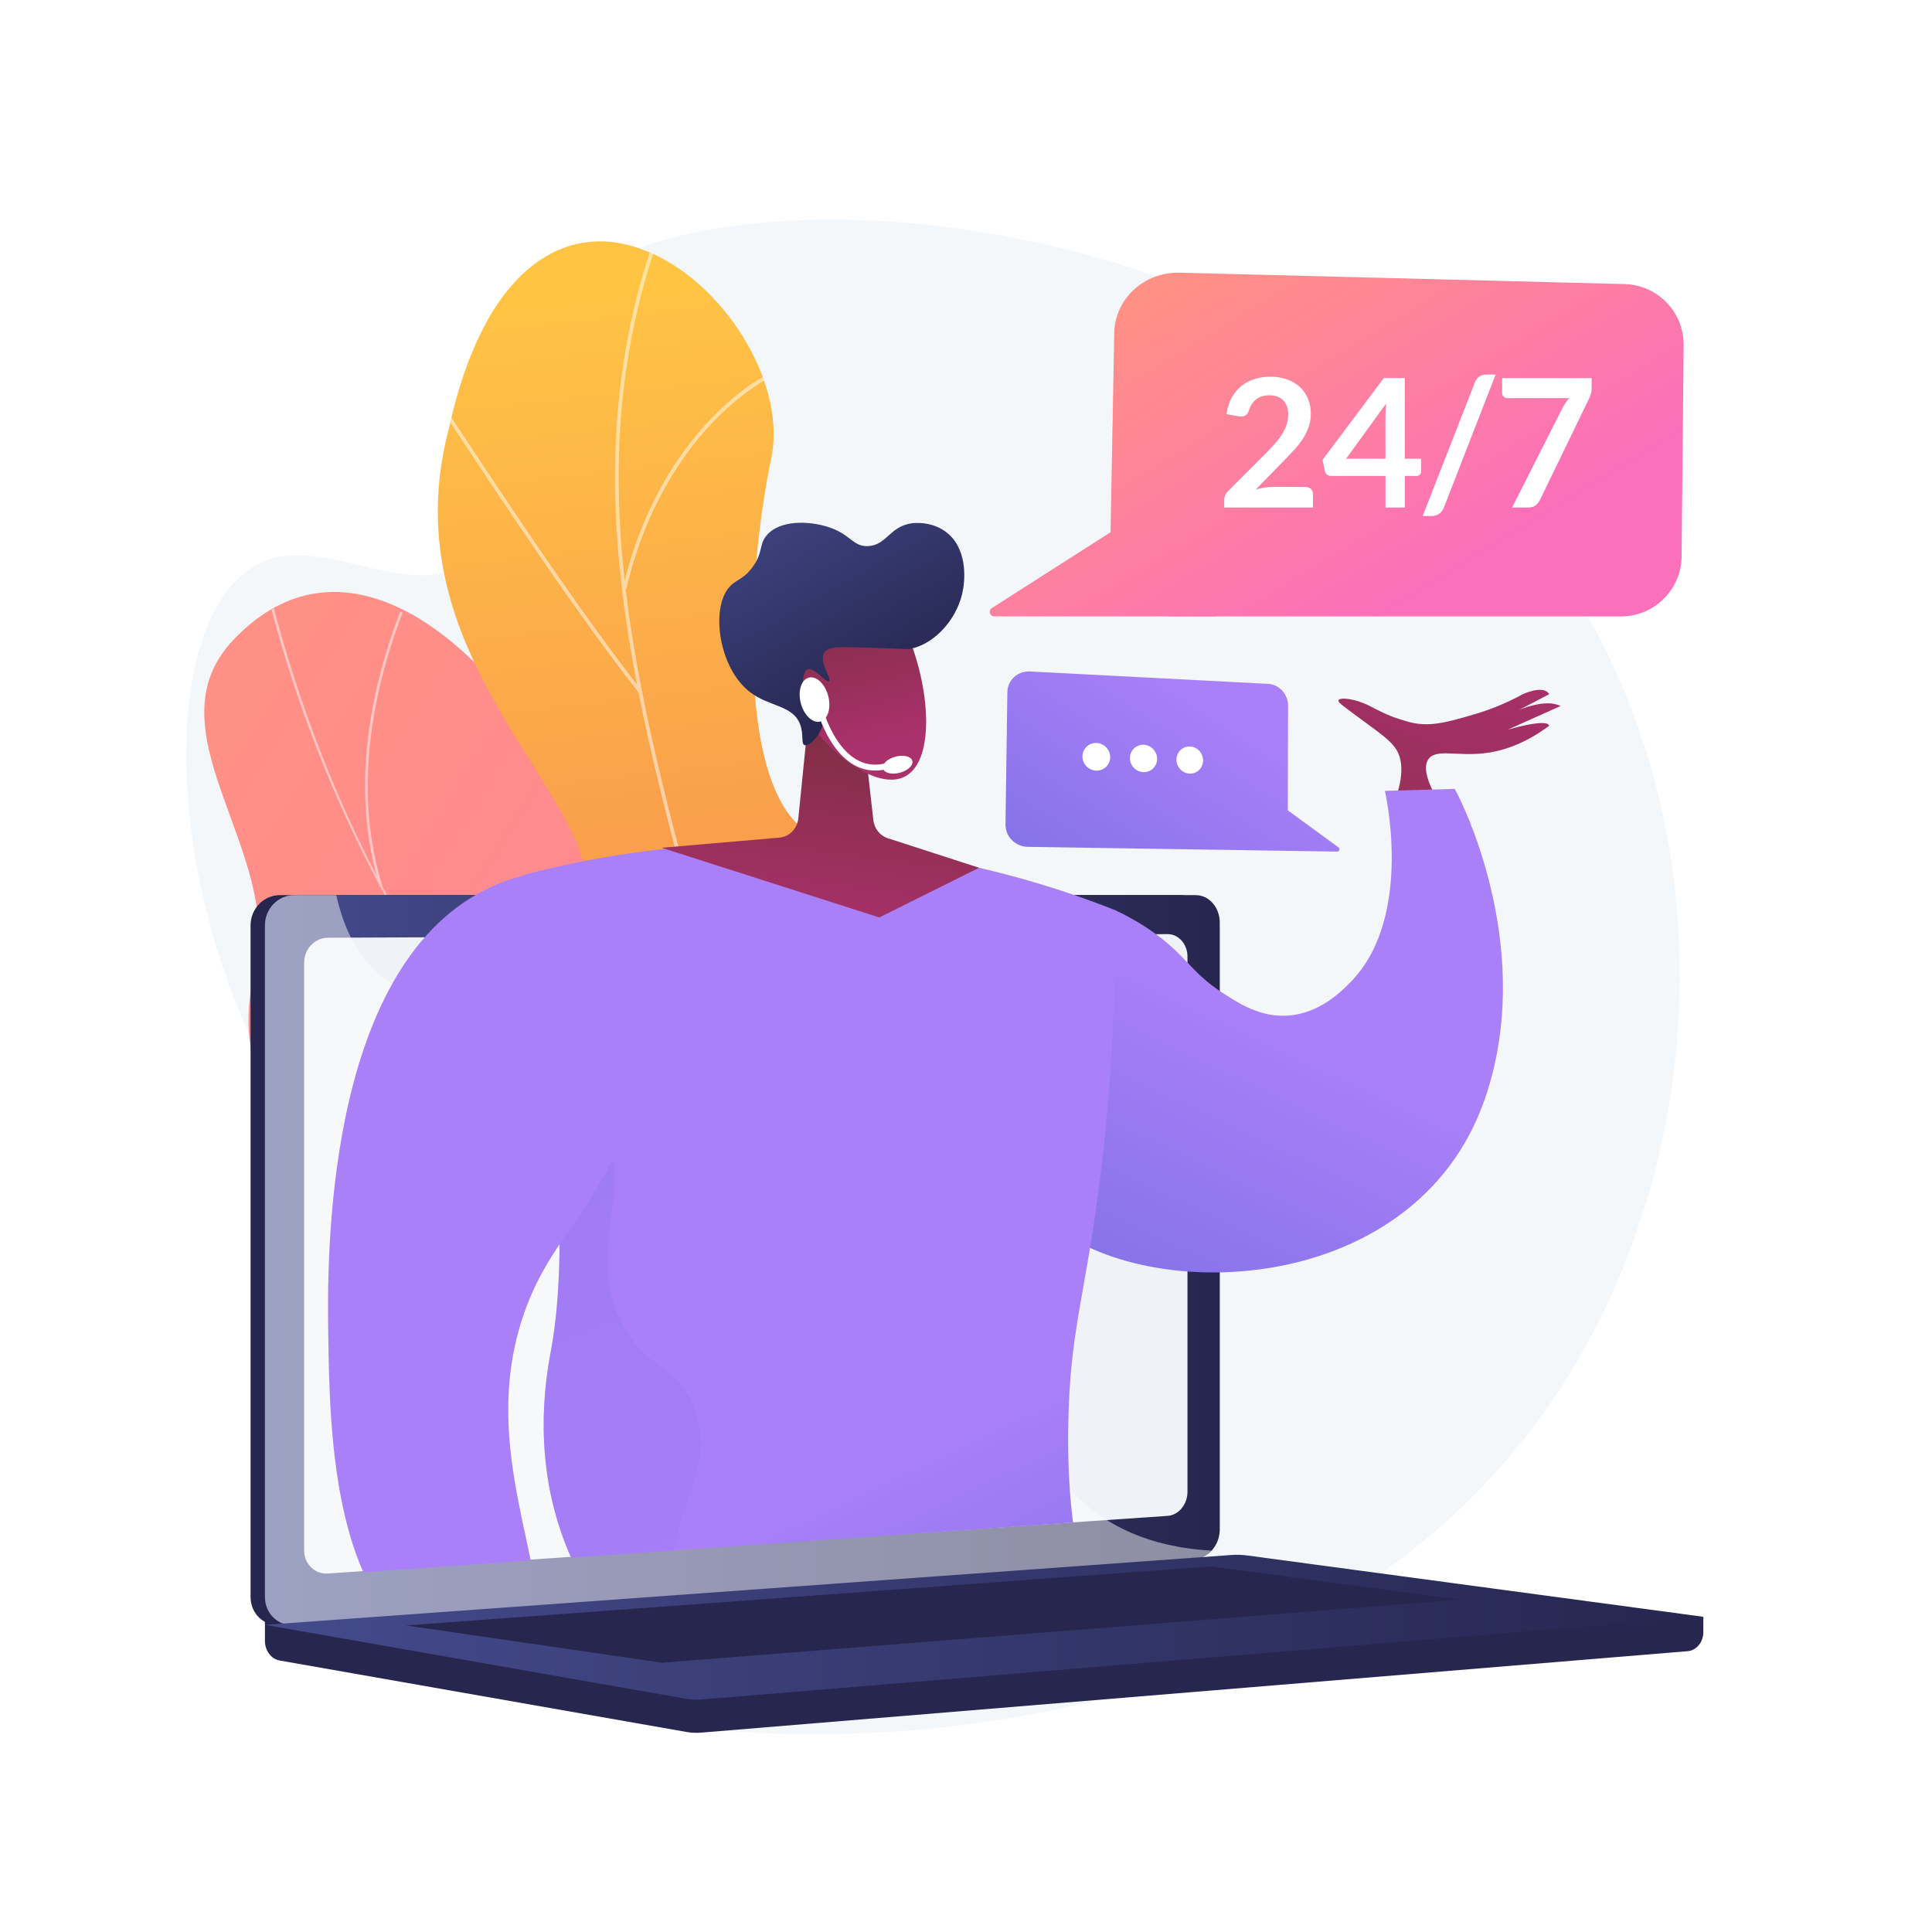 <?xml version="1.0" encoding="utf-8"?>
<!-- Generator: Adobe Illustrator 27.5.0, SVG Export Plug-In . SVG Version: 6.00 Build 0)  -->
<svg version="1.1" xmlns="http://www.w3.org/2000/svg" xmlns:xlink="http://www.w3.org/1999/xlink" x="0px" y="0px"
	 viewBox="0 0 3710 3710" style="enable-background:new 0 0 3710 3710;" xml:space="preserve">
<g id="Background">
	<g>
		<g>
			<rect style="fill:#FFFFFF;" width="3710" height="3710"/>
		</g>
	</g>
</g>
<g id="Illustration">
	<g>
		<path style="fill:#F4F7FA;" d="M1046.938,596.492c-96.33,140.423,16.619,368.081-126.318,473.691
			c-139.138,102.803-310.065-65.705-441.193,22.787c-194.522,131.273-158.999,731.953,125.402,1105.167
			c85.529,112.238,156.994,155.909,188.645,282.845c67.964,272.565-170.897,434.703-125.442,569.509
			c102.349,303.533,1676.394,558.234,2307.971-353.985c294.972-426.044,339.107-1041.255,75.558-1508.511
			C2575.334,343.671,1263.084,281.409,1046.938,596.492z"/>
		<g>
			<g>
				
					<linearGradient id="SVGID_1_" gradientUnits="userSpaceOnUse" x1="-179.467" y1="1334.386" x2="475.699" y2="5522.781" gradientTransform="matrix(0.653 -0.757 0.757 0.653 -617.927 612.596)">
					<stop  offset="0" style="stop-color:#FF9085"/>
					<stop  offset="1" style="stop-color:#FB6FBB"/>
				</linearGradient>
				<path style="fill:url(#SVGID_1_);" d="M1931.543,2992.131c22.511-8.266,64.197-46.092,70.998-60.432
					c45.262-95.436,141.611-268.613,110.519-375.857c-5.31-18.316-92.189-16.706-107.686-31.104
					c-55.64-12.417-75.713-13.274-122.81-51.065c-139.042-111.569,49.488-423.184-257.823-447.866
					c-225.101-18.078-386.157,94.634-437.651-236.745c-51.494-331.379-445.226-867.116-738.03-561.297
					c-168.042,175.511,95.672,407.358,40.423,635.098c-52.5,216.412,66.295,357.778,299.379,427.558
					c233.084,69.78,143.108,184.56,125.044,382.99c-21.7,238.358,328.703,200.132,488.968,168.685
					C1531.935,2816.77,1877.648,2839.357,1931.543,2992.131z"/>
				<g style="opacity:0.5;">
					<defs>
						<path id="SVGID_00000041978291572299903730000007170002547175987890_" style="opacity:0.5;" d="M2161.927,2509.18
							c-13.816,164.26-21.108,331.978-34.127,497.47c-89.548,28.782-195.584,60.458-242.073-47.039
							c-64.633-149.454-349.606-146.134-478.243-119.273c-159.214,33.246-510.032,73.123-489.785-165.185
							c16.856-198.39,105.906-313.947-127.625-382.108c-233.532-68.161-353.243-208.747-302.252-425.524
							c53.66-228.125-211.53-458.055-44.72-634.802c290.66-307.972,688.244,225.589,741.734,556.177
							c53.489,330.588,214.877,218.578,439.109,233.568c306.125,20.463,124.676,341.154,259.536,443.672
							C1989.201,2546.505,2049.865,2513.093,2161.927,2509.18z"/>
					</defs>
					<clipPath id="SVGID_00000022551042026342756810000011959965678567177379_">
						<use xlink:href="#SVGID_00000041978291572299903730000007170002547175987890_"  style="overflow:visible;"/>
					</clipPath>
					<g style="clip-path:url(#SVGID_00000022551042026342756810000011959965678567177379_);">
						<path style="fill:#FCFDFE;" d="M2061.362,2747.836l1.128-4.972C1296.549,2568.888,716.829,1959.33,511.74,1112.298
							l-4.959,1.198c97.199,401.433,286.159,763.1,546.452,1045.901C1326.882,2456.712,1675.487,2660.189,2061.362,2747.836z"/>
						<path style="fill:#FCFDFE;" d="M898.003,2773.364c183.472-111.766,515.48-191.419,740.101-177.553l0.313-5.089
							c-225.505-13.918-558.841,66.062-743.066,178.286L898.003,2773.364z"/>
						<path style="fill:#FCFDFE;" d="M1911.396,2711.963l2.461-4.467c-102.425-56.51-172.347-162.631-207.821-315.412
							c-26.013-112.026-33.243-246.064-21.489-398.401l-5.085-0.39c-11.792,152.852-4.525,287.413,21.605,399.943
							C1736.883,2547.487,1807.647,2654.722,1911.396,2711.963z"/>
						<path style="fill:#FCFDFE;" d="M1017.848,2117.822l2.69-4.333c-187.587-116.449-419.485-105.028-580.994-74.944l0.936,5.016
							C601.1,2013.639,831.652,2002.235,1017.848,2117.822z"/>
						<path style="fill:#FCFDFE;" d="M729.424,1702.772l4.869-1.52c-74.095-237.442,15.026-482.851,74.743-608.002l-4.603-2.197
							C744.393,1216.88,654.81,1463.667,729.424,1702.772z"/>
					</g>
				</g>
			</g>
		</g>
		<g>
			<g>
				<defs>
					<path id="SVGID_00000083788051630125188400000002118513533080415648_" d="M1472.538,3048.93
						c116.454-9.066,232.972-20.79,349.461-35.17c1.755,1.819,56.693-246.204-53.354-385.777
						c-217.976-270.716-43.784-488.376,10.709-620.683c85.45-185.979,64.228-420.582-149.041-391.504
						c-207.437,23.416-209.656-400.495-152.061-723.009c41.001-156.083-95.086-358.179-240.992-412.22
						c-148.688-58.986-307.192,30.081-375.251,342.133c-95.352,360.174,155.954,598.504,242.067,788.245
						c84.76,186.279-150.953,316.176,19.875,487.776c143.174,151.886,328.86,266.735,246.233,439.563
						C1285.763,2708.971,1293.272,2853.753,1472.538,3048.93z"/>
				</defs>
				<clipPath id="SVGID_00000087380903954592435780000014607122707480009091_">
					<use xlink:href="#SVGID_00000083788051630125188400000002118513533080415648_"  style="overflow:visible;"/>
				</clipPath>
				
					<linearGradient id="SVGID_00000023277696894897463590000006022674338715087753_" gradientUnits="userSpaceOnUse" x1="5509.802" y1="2329.911" x2="4679.999" y2="4688.299" gradientTransform="matrix(0.899 -0.437 0.437 0.899 -4740.262 845.407)">
					<stop  offset="0" style="stop-color:#FFC444"/>
					<stop  offset="0.996" style="stop-color:#F36F56"/>
				</linearGradient>
				
					<path style="clip-path:url(#SVGID_00000087380903954592435780000014607122707480009091_);fill:url(#SVGID_00000023277696894897463590000006022674338715087753_);" d="
					M1472.538,3048.93c116.454-9.066,232.972-20.79,349.461-35.17c1.755,1.819,56.693-246.204-53.354-385.777
					c-217.976-270.716-43.784-488.376,10.709-620.683c84.713-185.888,61.16-395.069-132.817-411.41
					c-214.854-22.341-229.511-381.495-168.286-703.103c41.001-156.083-95.086-358.179-240.992-412.22
					c-148.688-58.986-307.192,30.081-375.251,342.133c-95.352,360.174,155.954,598.504,242.067,788.245
					c84.76,186.279-150.953,316.176,19.875,487.776c143.174,151.886,328.86,266.735,246.233,439.563
					C1285.763,2708.971,1293.272,2853.753,1472.538,3048.93z"/>
				<g style="opacity:0.5;clip-path:url(#SVGID_00000087380903954592435780000014607122707480009091_);">
					<path style="fill:#FFFFFF;" d="M1631.515,3074.705c0.185-2.224-73.874-537.124-228.825-1063.532
						c-20.538-84.84-43.312-170.596-65.331-253.528c-122.64-461.844-238.478-898.076-49.751-1361.434l-6.443-2.626
						c-189.605,465.52-73.477,902.844,49.469,1365.847c22.011,82.894,44.774,168.613,65.338,253.543
						c155.785,529.258,228.477,1058.155,228.598,1061.423L1631.515,3074.705z"/>
					<path style="fill:#FFFFFF;" d="M1226.22,1329.83l5.475-4.293c-118.726-151.561-259.904-365.094-335.751-479.809
						c-61.385-92.843-61.683-92.834-65.259-92.508l0.299,3.464l-1.822,2.889c3.478,3.023,28.855,41.403,60.98,89.992
						C966.043,964.362,1107.319,1178.045,1226.22,1329.83z"/>
					<path style="fill:#FFFFFF;" d="M1202.767,1130.864c37.601-161.041,111.863-263.719,167.541-321.496
						c60.649-62.936,115.612-90.026,122.203-90.747l-0.295-2.684l2.679-3.46c-1.649-1.279-3.659-0.915-6.794,0.197
						c-44.882,15.957-225.991,133.426-292.109,416.606L1202.767,1130.864z"/>
					<path style="fill:#FFFFFF;" d="M1485.886,2354.628l6.951-0.349c-16.491-328.428,225.557-617.244,330.39-726.174
						c5.632-5.851,7.446-7.752,8.131-8.764l-5.769-3.89l2.884,1.945l-2.869-1.964c-0.51,0.705-3.7,4.015-7.388,7.85
						c-75.604,78.558-140.442,162.14-192.713,248.421C1525.093,2037.449,1478.119,2199.928,1485.886,2354.628z"/>
					<path style="fill:#FFFFFF;" d="M1034.743,1926.627l-0.006-3.433l-1.321,3.184l-2.14-3.568l2.805-3.071
						c0.009-0.003,0.025-0.004,0.044-0.005c4.763-0.2,294.295,35.804,417.06,268.243l-6.152,3.249
						C1323.494,1961.109,1037.51,1926.743,1034.743,1926.627z M1034.75,1923.159l1.33-3.206L1034.75,1923.159z"/>
					<path style="fill:#FFFFFF;" d="M1618.167,2987.227c2.092-66.27,33.47-177.375,171.053-330.342
						c7.808-8.68,7.808-8.68,7.673-10.489l-6.938,0.524l3.469-0.261l-3.032-1.647c-0.458,0.678-3.186,3.711-6.342,7.222
						c-138.991,154.531-170.709,267.343-172.839,334.771L1618.167,2987.227z"/>
					<path style="fill:#FFFFFF;" d="M1590.509,2860.397l6.797-1.477c-26.108-120.268-184.765-217.781-277.014-265.202
						c-2.926-1.504-4.809-2.466-5.478-2.87l-3.593,5.957c0.717,0.434,2.742,1.48,5.892,3.1
						C1408.27,2646.767,1565.005,2742.922,1590.509,2860.397z"/>
				</g>
			</g>
		</g>
		<g>
			<g>
				<path style="fill:#26264F;" d="M3270.927,3104.706L508.74,3081.161v69.665c0,18.908,12.048,34.986,28.364,37.851
					l781.064,137.182c9.27,1.628,18.669,2.06,28.023,1.287l1894.719-156.409c16.915-1.396,30.017-17.524,30.017-36.951V3104.706z"/>
				<g>
					<path style="fill:#26264F;" d="M2268.54,2993.066L537.303,3120.509c-30.979,2.28-56.168-21.952-56.168-54.13V1777.176
						c0-32.179,25.189-58.265,56.168-58.265H2268.54c25.522,0,46.158,23.581,46.158,52.671v1165.415
						C2314.698,2966.085,2294.063,2991.186,2268.54,2993.066z"/>
					
						<linearGradient id="SVGID_00000031912943857135872100000008779444051531980473_" gradientUnits="userSpaceOnUse" x1="508.74" y1="2419.784" x2="2342.303" y2="2419.784">
						<stop  offset="0" style="stop-color:#444B8C"/>
						<stop  offset="0.996" style="stop-color:#26264F"/>
					</linearGradient>
					<path style="fill:url(#SVGID_00000031912943857135872100000008779444051531980473_);" d="M2296.145,2993.066L564.908,3120.509
						c-30.98,2.28-56.168-21.952-56.168-54.13V1777.176c0-32.179,25.188-58.265,56.168-58.265h1731.236
						c25.523,0,46.158,23.581,46.158,52.671v1165.415C2342.303,2966.085,2321.668,2991.186,2296.145,2993.066z"/>
					<path style="fill:#EFF2F6;" d="M2242.212,2910.902L629.746,3021.603c-25.21,1.73-45.697-18.158-45.697-44.428V1848.476
						c0-26.27,20.487-47.654,45.697-47.763l1612.466-6.951c21.054-0.091,38.084,19.232,38.084,43.16v1028.042
						C2280.296,2888.89,2263.266,2909.457,2242.212,2910.902z"/>
					<path style="fill:#FFFFFF;" d="M1491.669,1754.173c0,11.979-8.91,21.718-19.914,21.753
						c-11.017,0.035-19.957-9.669-19.957-21.675c0-12.006,8.94-21.745,19.957-21.754
						C1482.759,1732.489,1491.669,1742.194,1491.669,1754.173z"/>
					<path style="opacity:0.48;fill:#FFFFFF;" d="M564.902,3120.509l1722.478-126.799l8.765-0.645
						c11.71-0.862,22.358-6.651,30.492-15.432c-123.952-6.783-200.94-50.771-250.603-96.222
						c-99.734-91.276-82.435-181.287-189.987-241.299c-134.146-74.854-239.624,19.995-341.419-73.587
						c-61.713-56.736-31.415-99.044-107.354-183.828c-84.107-93.906-138.865-62.34-223.392-146.856
						c-106.877-106.865-53.424-190.008-145.486-266.734c-111.684-93.08-232.13-6.929-338.445-96.195
						c-45.855-38.5-71.016-94.474-84.154-154.002h-80.888c-30.98,0-56.168,26.087-56.168,58.265v1289.203
						C508.74,3098.555,533.924,3122.785,564.902,3120.509z"/>
				</g>
				
					<linearGradient id="SVGID_00000067941497944389843510000004846806329801225914_" gradientUnits="userSpaceOnUse" x1="508.74" y1="3124.794" x2="3270.927" y2="3124.794">
					<stop  offset="0" style="stop-color:#444B8C"/>
					<stop  offset="0.996" style="stop-color:#26264F"/>
				</linearGradient>
				<path style="fill:url(#SVGID_00000067941497944389843510000004846806329801225914_);" d="M2365.147,2985.996L508.74,3120.143
					l809.428,142.164c9.27,1.628,18.669,2.06,28.023,1.288l1924.736-158.889l-876.25-117.798
					C2384.878,2985.59,2374.995,2985.285,2365.147,2985.996z"/>
				<polygon style="fill:#26264F;" points="779.619,3121.296 2325.133,3007.952 2803.456,3071.737 1271.256,3192.898 				"/>
			</g>
			<g>
				<defs>
					<path id="SVGID_00000142897011539958838180000001407848817507436181_" d="M2242.212,2910.902L656.263,3021.903
						c-27.65,1.73-72.214-21.968-72.214-48.237V1844.967c0-26.27,22.469-47.654,44.194-911.241l1819.594-11.425
						c456.147-52.958,823.092,321.241,537.047,808.475l-37.316,1028.042C2444.435,2885.381,2265.303,2909.457,2242.212,2910.902z"/>
				</defs>
				<clipPath id="SVGID_00000104699144244124418550000013358270813642655367_">
					<use xlink:href="#SVGID_00000142897011539958838180000001407848817507436181_"  style="overflow:visible;"/>
				</clipPath>
				<g style="clip-path:url(#SVGID_00000104699144244124418550000013358270813642655367_);">
					
						<linearGradient id="SVGID_00000144311419363670751730000005462517154182778005_" gradientUnits="userSpaceOnUse" x1="2845.99" y1="1182.474" x2="2477.584" y2="2171.91">
						<stop  offset="0" style="stop-color:#AB316D"/>
						<stop  offset="1" style="stop-color:#792D3D"/>
					</linearGradient>
					<path style="fill:url(#SVGID_00000144311419363670751730000005462517154182778005_);" d="M2681.165,1530.034
						c16.175-48.694,9.685-75.379,0-90.909c-13.506-21.656-44.448-39.614-101.549-83.333c-3.736-2.86-10.191-7.968-9.375-10.773
						c2.022-6.942,33.103-3.351,60.15,10.773c39.201,20.471,47.366,22.051,70.669,29.299c41.184,12.811,77.394,2.112,132.428-14.147
						c22.696-6.705,54.507-18.058,90.669-37.879c0,0,39.894-18.939,50.774,0l-58.028,30.303c0,0,50.775-22.727,79.788-7.576
						l-101.549,45.454c0,0,76.162-22.727,79.788-7.576c-49.498,36.878-93.161,49.467-126.937,53.03
						c-51.981,5.484-91.11-9.291-105.176,11.363c-11.354,16.674,0.436,46.433,14.507,71.97H2681.165z"/>
					
						<linearGradient id="SVGID_00000055666086755089333910000014046465832367739526_" gradientUnits="userSpaceOnUse" x1="2445.723" y1="1952.946" x2="1936.826" y2="3028.118">
						<stop  offset="0" style="stop-color:#AA80F9"/>
						<stop  offset="0.996" style="stop-color:#6165D7"/>
					</linearGradient>
					<path style="fill:url(#SVGID_00000055666086755089333910000014046465832367739526_);" d="M1999.335,1886.094
						c45.243-70.787,100.806-113.197,141.033-138.775c14.523,6.691,36.841,17.868,62.306,34.676
						c73.484,48.502,81.56,83.429,143.923,123.873c33.073,21.449,74.035,48.013,126.624,44.392
						c60.537-4.169,102.025-45.966,119.268-63.337c118.278-119.156,72.007-344.892,66.915-368.252
						c44.73-1.262,89.46-2.526,134.189-3.788c23.529,43.094,153.188,317.877,58.028,594.696
						c-136.29,396.464-690.711,399.883-858.332,217.366C1893.467,2218.25,1894.056,2050.813,1999.335,1886.094z"/>
					
						<linearGradient id="SVGID_00000083773205614971029400000001545968534895849861_" gradientUnits="userSpaceOnUse" x1="-2454.876" y1="2744.438" x2="-2964.962" y2="3822.122" gradientTransform="matrix(-1 0 0 1 -658.885 0)">
						<stop  offset="0" style="stop-color:#AA80F9"/>
						<stop  offset="0.996" style="stop-color:#6165D7"/>
					</linearGradient>
					<path style="fill:url(#SVGID_00000083773205614971029400000001545968534895849861_);" d="M1138.945,3069.35
						c-15.116-22.42-41.769-68.84-62.255-129.259c-55.406-163.402-25.309-310.033-17.846-351.573
						c25.067-139.516,28.906-396.428-54.205-908.201c148.422-39.128,371.615-78.302,640.493-52.347
						c203.839,19.676,372.078,70.812,495.235,119.349c3.225,235.394-15.039,422.098-32.046,548.057
						c-27.256,201.868-53.795,266.3-56.902,438.903c-4.676,259.75,52.143,296.345,8.835,376.907
						C1935.783,3342.727,1312.52,3326.79,1138.945,3069.35z"/>
					
						<linearGradient id="SVGID_00000036966969574840564940000005413979834477255559_" gradientUnits="userSpaceOnUse" x1="1553.403" y1="1809.947" x2="1617.732" y2="1333.916">
						<stop  offset="0" style="stop-color:#AB316D"/>
						<stop  offset="1" style="stop-color:#792D3D"/>
					</linearGradient>
					<path style="fill:url(#SVGID_00000036966969574840564940000005413979834477255559_);" d="M1555.146,1351.793
						c-7.385,73.23-14.77,146.459-22.154,219.689c-2.001,19.84-17.23,35.388-36.266,37.027
						c-75.357,6.487-150.715,12.974-226.071,19.461l417.913,133.822l191.578-95.42c-58.454-18.918-116.908-37.837-175.362-56.756
						c-15.016-4.86-25.879-18.505-27.713-34.811c-5.086-45.22-10.173-90.44-15.259-135.661L1555.146,1351.793z"/>
					
						<linearGradient id="SVGID_00000151530126028126414470000010743040973313415320_" gradientUnits="userSpaceOnUse" x1="1668.143" y1="1437.299" x2="1593.288" y2="1110.978">
						<stop  offset="0" style="stop-color:#AB316D"/>
						<stop  offset="1" style="stop-color:#792D3D"/>
					</linearGradient>
					<path style="fill:url(#SVGID_00000151530126028126414470000010743040973313415320_);" d="M1514.349,1317.722
						c46.068,110.413,161.346,201.795,220.914,174.685c59.568-27.11,53.229-164.462,7.163-274.876
						c-46.068-110.414-134.296-152.517-193.864-125.406C1488.995,1119.236,1468.282,1207.307,1514.349,1317.722z"/>
					
						<linearGradient id="SVGID_00000173860521183682155280000007392704096147792311_" gradientUnits="userSpaceOnUse" x1="-2117.055" y1="877.748" x2="-2377.986" y2="1338.727" gradientTransform="matrix(-1 0 0 1 -658.885 0)">
						<stop  offset="0" style="stop-color:#444B8C"/>
						<stop  offset="0.996" style="stop-color:#26264F"/>
					</linearGradient>
					<path style="fill:url(#SVGID_00000173860521183682155280000007392704096147792311_);" d="M1591.817,1307.712
						c-5.809,4.547-28.497-27.941-41.073-22.14c-10.608,4.893-13.48,36.787-0.62,58.661c10.946,18.62,25.523,16.76,29.768,31.284
						c6.982,23.88-23.467,59.55-34.862,55.351c-7.309-2.694-1.245-19.75-8.348-39.231c-13.962-38.289-59.804-33.882-97.231-63.169
						c-58.858-46.057-74.888-158.212-39.796-200.199c13.338-15.958,28.293-14.881,46.42-40.578
						c19.626-27.821,11.055-41.786,26.153-59.673c25.621-30.35,81.859-27.522,117.399-16.306
						c44.714,14.112,47.957,38.753,77.883,36.936c35.44-2.151,40.552-37.298,82.814-43.759c2.434-0.373,41.884-5.764,71.595,21.035
						c38.582,34.803,29.135,95.387,27.797,103.975c-8.56,54.898-51.457,104.401-98.909,115.542
						c-9.989,2.345-7.968,0.122-108.471-2.411c-33.204-0.837-53.273-1.09-59.955,11.11
						C1572.736,1271.753,1597.663,1303.136,1591.817,1307.712z"/>
					
						<linearGradient id="SVGID_00000064324708648226602110000002496698225018535564_" gradientUnits="userSpaceOnUse" x1="-2142.31" y1="3510.984" x2="-1118.147" y2="839.257" gradientTransform="matrix(-1 0 0 1 -658.885 0)">
						<stop  offset="0" style="stop-color:#AA80F9"/>
						<stop  offset="0.996" style="stop-color:#6165D7"/>
					</linearGradient>
					<path style="opacity:0.3;fill:url(#SVGID_00000064324708648226602110000002496698225018535564_);" d="M1058.846,2087.166
						c53.338,25.274,82.087,57.297,98.544,86.82c62.752,112.574-33.775,222.931,35.532,363.683
						c47.698,96.865,110.92,80.149,142.128,170.708c40.035,116.174-47.089,192.777-42.639,311.729
						c2.245,59.979,27.953,134.903,115.119,220.517c-114.409-32.966-213.858-90.102-268.586-171.273
						c-15.116-22.42-41.769-68.84-62.255-129.259c-55.406-163.402-25.309-310.033-17.846-351.573
						C1076.134,2492.29,1083.319,2340.196,1058.846,2087.166z"/>
					
						<linearGradient id="SVGID_00000039826593225978587380000003905076567692408238_" gradientUnits="userSpaceOnUse" x1="-1900.614" y1="3021.605" x2="-2415.454" y2="4109.332" gradientTransform="matrix(-1 0 0 1 -658.885 0)">
						<stop  offset="0" style="stop-color:#AA80F9"/>
						<stop  offset="0.996" style="stop-color:#6165D7"/>
					</linearGradient>
					<path style="fill:url(#SVGID_00000039826593225978587380000003905076567692408238_);" d="M823.825,3163.2
						c-186.104-93.97-190.888-426.766-193.443-598.229c-2.009-134.797-10.448-700.998,302.898-857.033
						c54.688-27.233,106.742-35.779,144.793-38.363c36.066,23.091,126.265,88.074,158.339,205.062
						c18.164,66.252,12.601,130.635-11.511,217.705c-62.393,225.304-155.576,265.211-212.808,414.025
						c-116.427,302.734,96.083,572.957-16.023,665.199C938.053,3219.303,833.379,3168.023,823.825,3163.2z"/>
				</g>
			</g>
		</g>
		<path style="fill:#FFFFFF;" d="M1680.455,1479.692c-80.976,0-111.474-116.034-111.795-117.3c-0.767-3.016,1.055-6.082,4.071-6.849
			c3.009-0.763,6.086,1.057,6.853,4.069c0.323,1.262,33.153,125.99,118.789,106.737c3.042-0.668,6.054,1.229,6.733,4.268
			c0.682,3.034-1.227,6.051-4.264,6.733C1693.719,1478.947,1686.923,1479.692,1680.455,1479.692z"/>
		<path style="fill:#FFFFFF;" d="M1751.956,1461.114c2.22,8.536-8.599,18.736-24.165,22.784
			c-15.565,4.047-29.983,0.409-32.202-8.127c-2.219-8.536,8.599-18.736,24.165-22.784
			C1735.32,1448.939,1749.737,1452.578,1751.956,1461.114z"/>
		<path style="fill:#FFFFFF;" d="M1590.432,1336.539c6.053,23.28-0.828,45.219-15.371,49c-14.542,3.781-31.239-12.026-37.292-35.307
			c-6.053-23.28,0.828-45.218,15.37-49C1567.682,1297.451,1584.378,1313.258,1590.432,1336.539z"/>
		<g>
			
				<linearGradient id="SVGID_00000009556116487873809810000012436098339078010286_" gradientUnits="userSpaceOnUse" x1="144.838" y1="1341.223" x2="-351.976" y2="2109.878" gradientTransform="matrix(1 0 0 1 2194.974 0)">
				<stop  offset="0" style="stop-color:#AA80F9"/>
				<stop  offset="0.996" style="stop-color:#6165D7"/>
			</linearGradient>
			<path style="fill:url(#SVGID_00000009556116487873809810000012436098339078010286_);" d="M2570.303,1627.226l-97.319-71.128
				l0.444-201.282c0.048-21.882-17.05-40.497-38.283-41.603l-457.226-23.799c-23.634-1.23-43.151,16.579-43.482,39.804
				l-3.612,253.707c-0.335,23.514,18.798,42.893,42.622,43.259l405.581,6.234l55.137,0.847l133.771,2.056
				C2572.093,1635.385,2573.742,1629.74,2570.303,1627.226z"/>
			<g>
				<path style="fill:#FFFFFF;" d="M2131.88,1454.191c-0.143,14.625-12.138,26.111-26.834,25.645
					c-14.743-0.468-26.6-12.781-26.438-27.492c0.161-14.701,12.265-26.162,26.99-25.608
					C2120.276,1427.287,2132.024,1439.575,2131.88,1454.191z"/>
				<path style="fill:#FFFFFF;" d="M2221.996,1457.317c-0.113,14.48-11.846,25.856-26.25,25.399
					c-14.45-0.459-26.092-12.646-25.961-27.21c0.131-14.555,11.97-25.905,26.402-25.362
					C2210.572,1430.684,2222.109,1442.846,2221.996,1457.317z"/>
				<path style="fill:#FFFFFF;" d="M2310.331,1460.381c-0.083,14.338-11.564,25.606-25.683,25.157
					c-14.165-0.449-25.599-12.512-25.498-26.933c0.1-14.411,11.683-25.654,25.831-25.122
					C2299.083,1434.014,2310.414,1446.052,2310.331,1460.381z"/>
			</g>
		</g>
		<g>
			<g>
				
					<linearGradient id="SVGID_00000142882304299645852220000000453786105259612047_" gradientUnits="userSpaceOnUse" x1="226.043" y1="435.618" x2="623.74" y2="1086.687" gradientTransform="matrix(1 0 0 1 2194.974 0)">
					<stop  offset="0" style="stop-color:#FF9085"/>
					<stop  offset="1" style="stop-color:#FB6FBB"/>
				</linearGradient>
				<path style="fill:url(#SVGID_00000142882304299645852220000000453786105259612047_);" d="M3119.927,545.525l-854.756-21.911
					c-67.971-1.742-124.316,50.134-125.527,115.941l-7.797,423.926c-1.22,66.329,53.478,120.151,121.843,120.151h859.551
					c63.546,0,115.316-51.539,115.923-115.057l3.879-406.027C3233.646,599.509,3183.131,547.145,3119.927,545.525z"/>
				
					<linearGradient id="SVGID_00000157303065709364761050000008757340289529906829_" gradientUnits="userSpaceOnUse" x1="-335.209" y1="756.991" x2="76.368" y2="1430.784" gradientTransform="matrix(1 0 0 1 2194.974 0)">
					<stop  offset="0" style="stop-color:#FF9085"/>
					<stop  offset="1" style="stop-color:#FB6FBB"/>
				</linearGradient>
				<path style="fill:url(#SVGID_00000157303065709364761050000008757340289529906829_);" d="M2206.824,974.589l-302.083,193.006
					c-7.585,4.846-4.221,16.037,4.82,16.037h426.817L2206.824,974.589z"/>
			</g>
			<g>
				<path style="fill:#FFFFFF;" d="M2439.825,723.361c11.455,0,21.937,1.691,31.446,5.07c9.509,3.38,17.64,8.162,24.401,14.349
					c6.761,6.185,12.031,13.634,15.81,22.338c3.78,8.709,5.671,18.387,5.671,29.042c0,9.166-1.347,17.643-4.04,25.432
					c-2.693,7.792-6.302,15.238-10.825,22.34c-4.526,7.103-9.824,13.977-15.896,20.621c-6.072,6.644-12.432,13.403-19.072,20.277
					l-56.021,57.222c5.5-1.604,10.883-2.836,16.153-3.694c5.267-0.86,10.311-1.29,15.122-1.29h63.752
					c4.581,0,8.22,1.29,10.914,3.867c2.69,2.578,4.037,5.988,4.037,10.225v25.432h-170.462v-14.09c0-2.863,0.6-5.844,1.802-8.937
					c1.203-3.092,3.122-5.955,5.757-8.592l75.44-75.609c6.298-6.414,11.942-12.545,16.924-18.387
					c4.986-5.842,9.166-11.626,12.545-17.356c3.378-5.728,5.955-11.541,7.734-17.441c1.775-5.899,2.662-12.115,2.662-18.646
					c0-5.955-0.86-11.196-2.577-15.723c-1.72-4.525-4.184-8.335-7.388-11.428c-3.211-3.092-7.021-5.412-11.428-6.959
					c-4.413-1.547-9.368-2.32-14.865-2.32c-10.198,0-18.589,2.577-25.175,7.732c-6.589,5.155-11.198,12.089-13.833,20.794
					c-1.261,4.354-3.152,7.473-5.671,9.365c-2.522,1.89-5.729,2.836-9.622,2.836c-1.72,0-3.612-0.173-5.671-0.516l-22.341-3.952
					c1.72-11.914,5.041-22.367,9.968-31.362c4.924-8.991,11.085-16.496,18.473-22.511c7.388-6.014,15.865-10.538,25.432-13.574
					C2418.543,724.881,2428.826,723.361,2439.825,723.361z"/>
				<path style="fill:#FFFFFF;" d="M2697.58,880.938h31.278v24.574c0,2.292-0.747,4.27-2.234,5.928
					c-1.49,1.662-3.67,2.493-6.531,2.493h-22.513v60.659h-37.117v-60.659H2555.64c-2.865,0-5.386-0.886-7.559-2.664
					c-2.179-1.775-3.553-3.978-4.125-6.615l-4.297-21.481l117.713-157.234h40.208V880.938z M2660.463,799.657
					c0-3.665,0.113-7.617,0.346-11.856c0.226-4.237,0.627-8.649,1.203-13.232l-77.156,106.368h75.608V799.657z"/>
				<path style="fill:#FFFFFF;" d="M2772.499,975.107c-1.031,2.633-2.351,4.924-3.954,6.874c-1.607,1.946-3.437,3.579-5.5,4.897
					c-2.059,1.316-4.239,2.32-6.528,3.008c-2.296,0.687-4.527,1.03-6.702,1.03h-17.873l100.354-256.728
					c1.95-4.813,4.753-8.507,8.423-11.083c3.663-2.578,8.076-3.867,13.23-3.867h18.044L2772.499,975.107z"/>
				<path style="fill:#FFFFFF;" d="M3056.374,726.111v18.387c0,5.498-0.6,9.939-1.802,13.317c-1.203,3.38-2.378,6.216-3.523,8.506
					l-93.998,193.835c-1.949,4.011-4.698,7.419-8.248,10.225c-3.553,2.808-8.364,4.21-14.433,4.21h-30.76l96.229-189.884
					c4.009-7.789,8.477-14.491,13.405-20.104h-118.913c-2.638,0-4.927-0.973-6.874-2.923c-1.95-1.946-2.923-4.237-2.923-6.872
					v-28.698H3056.374z"/>
			</g>
		</g>
	</g>
</g>
</svg>
